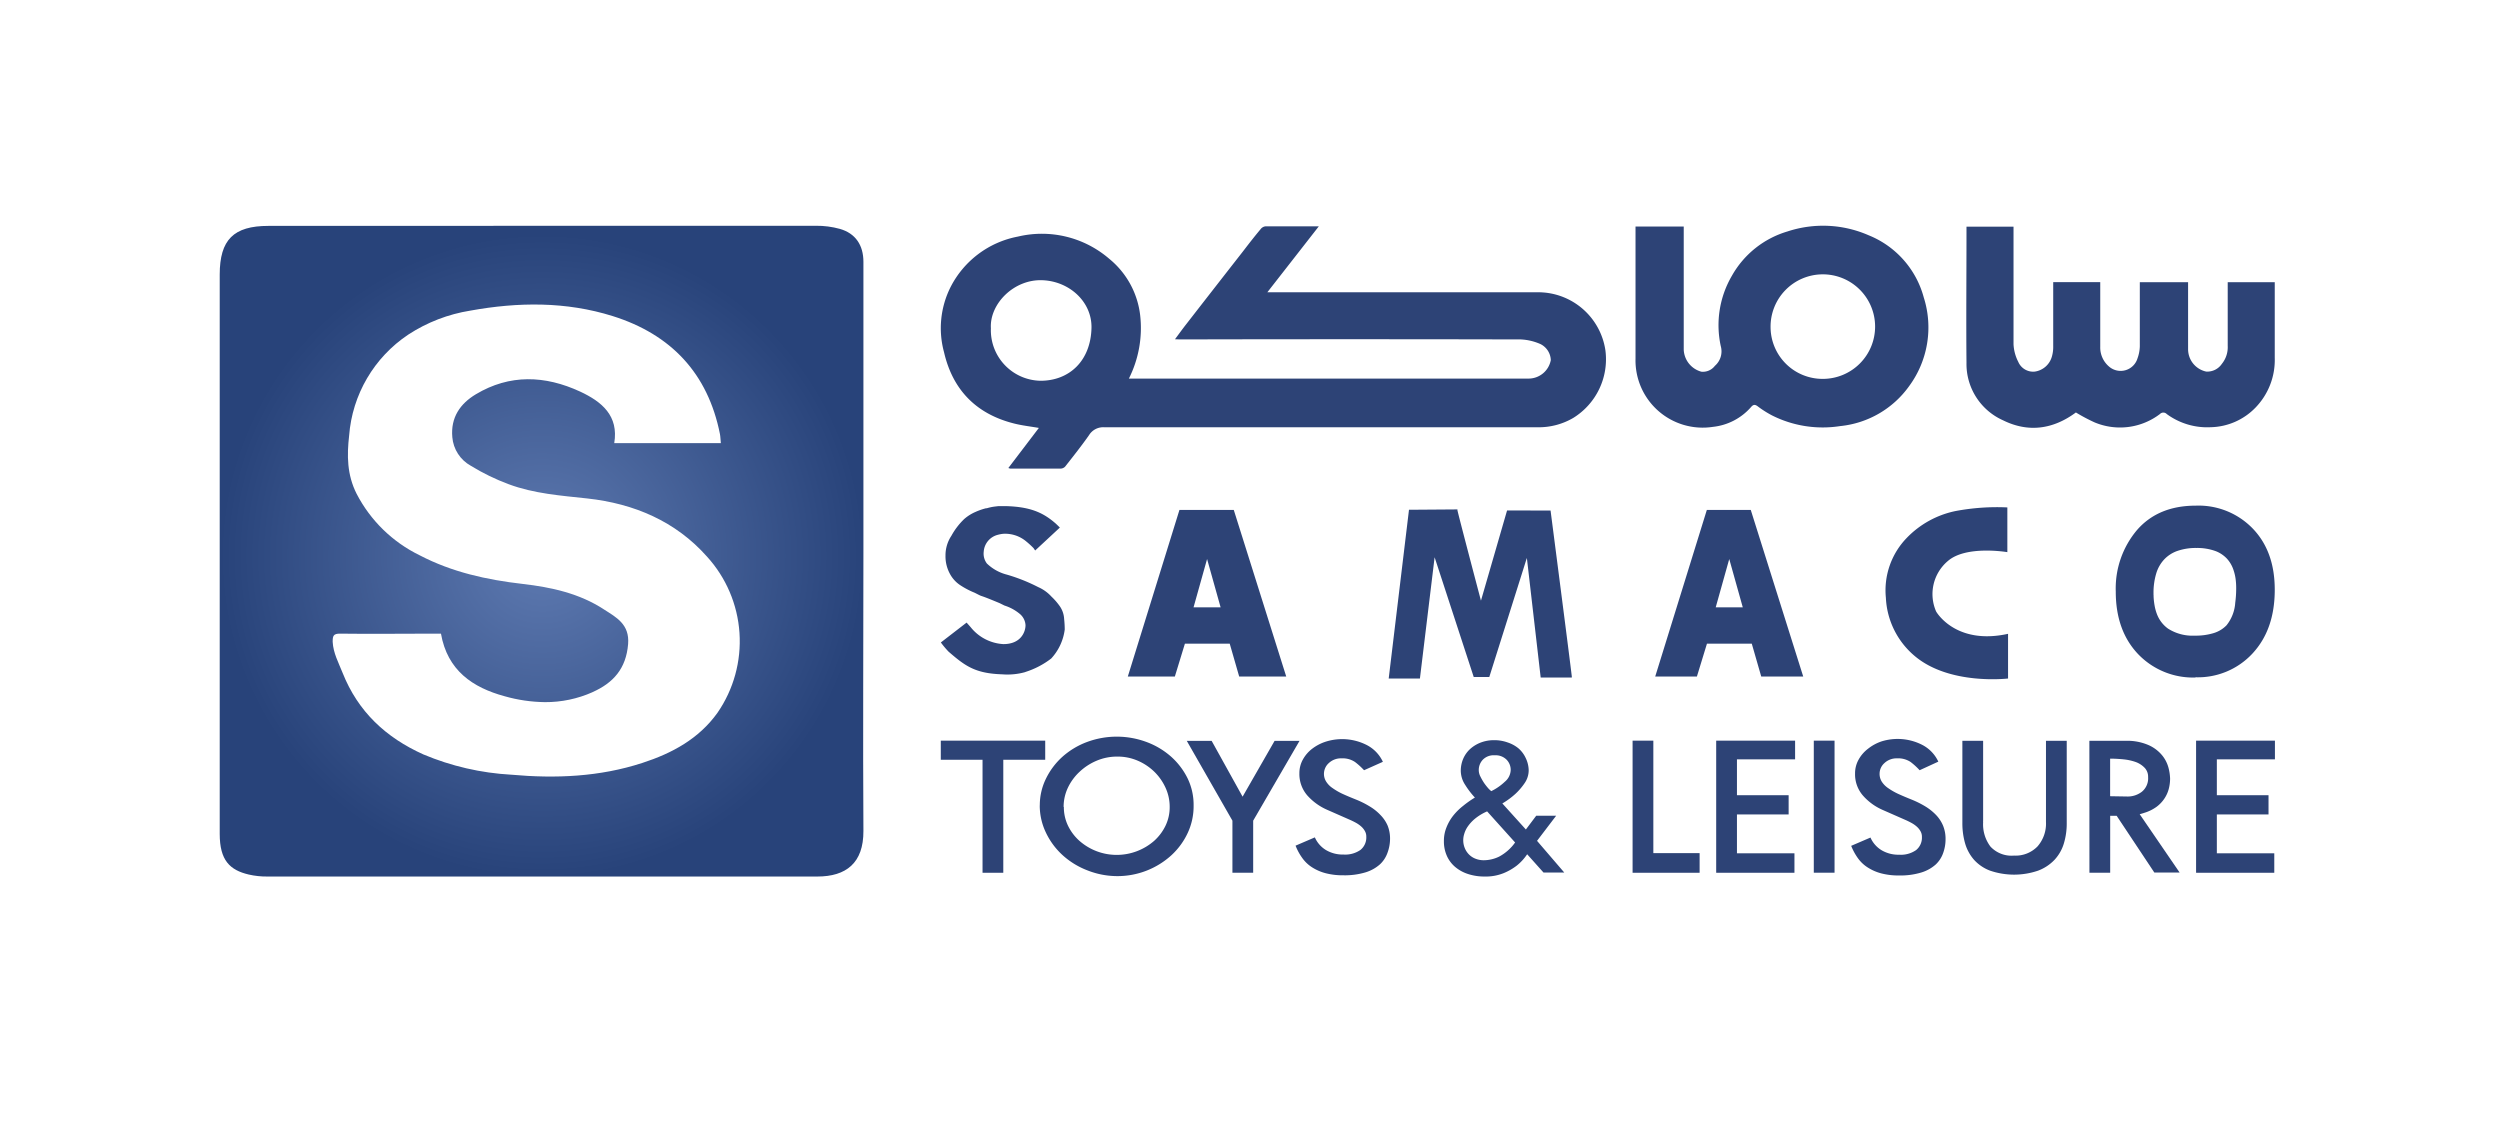 <svg id="Layer_1" data-name="Layer 1" xmlns="http://www.w3.org/2000/svg" xmlns:xlink="http://www.w3.org/1999/xlink" viewBox="0 0 425.2 194.02"><defs><style>.cls-1{fill:none;}.cls-2{fill:#2d4376;}.cls-3{clip-path:url(#clip-path);}.cls-4{fill:url(#radial-gradient);}</style><clipPath id="clip-path"><path class="cls-1" d="M100.77,117.72c3.54-1.57,5.72-4,6.06-8.18.27-3.36-2-4.53-4.08-5.87-4.18-2.75-9-3.8-13.89-4.36-6.09-.7-12-2-17.51-4.88A23.8,23.8,0,0,1,60.66,84C59,80.73,59,77.42,59.38,74.09A22.72,22.72,0,0,1,69.44,56.91,27.09,27.09,0,0,1,80,52.83c8.14-1.47,16.28-1.56,24.21.93,9.9,3.11,16.19,9.73,18.24,20.07.09.47.09,1,.15,1.54H104.47c.78-4.67-2.12-7.05-5.78-8.76-6-2.78-12-3-17.76.45-2.65,1.59-4.3,3.93-4,7.3a6.13,6.13,0,0,0,3.15,4.86,36.62,36.62,0,0,0,6.45,3.14c4.29,1.6,8.85,1.93,13.37,2.42,7.93.87,15,3.87,20.33,9.87a21.4,21.4,0,0,1,1.8,26.58c-3.18,4.44-7.73,6.89-12.78,8.53-7.27,2.37-14.74,2.68-22.31,2A45,45,0,0,1,72,128.31c-6.36-2.86-11.11-7.27-13.73-13.87-.69-1.74-1.59-3.36-1.69-5.28,0-1,.11-1.41,1.29-1.39,5.17.07,10.34,0,15.52,0H75c1.09,6.25,5.38,9.17,10.84,10.65a26.12,26.12,0,0,0,6.85,1,19.64,19.64,0,0,0,8.08-1.69M83.93,38.42q-8.43,0-16.85,0-10.71,0-21.42,0c-5.95,0-8.28,2.37-8.29,8.26q0,19.61,0,39.21c0,18.65,0,37.29,0,55.94,0,4.5,1.72,6.15,4.93,6.91a13.5,13.5,0,0,0,3.17.34q19.34,0,38.68,0c18.29,0,36.58,0,54.86,0,4.87,0,7.87-2.27,7.84-7.76-.1-16,0-31.94,0-47.91V80.27q0-17.86,0-35.73c0-2.85-1.35-4.85-4-5.61a14.79,14.79,0,0,0-4.08-.53h-9.69l-45.18,0"/></clipPath><radialGradient id="radial-gradient" cx="-10.73" cy="177.84" r="0.9" gradientTransform="matrix(60.98, 0, 0, -60.98, 746.55, 10939.2)" gradientUnits="userSpaceOnUse"><stop offset="0" stop-color="#5e7ab1"/><stop offset="1" stop-color="#28437a"/></radialGradient></defs><path class="cls-2" d="M176.06,93.63l-.28-.41a15.19,15.19,0,0,0-1.26-1.15,5.56,5.56,0,0,0-3.92-1.28,5.63,5.63,0,0,0-.89.17,3.18,3.18,0,0,0-2.4,2.88,2.78,2.78,0,0,0,.54,2,7.58,7.58,0,0,0,3.39,1.89,29.86,29.86,0,0,1,5.29,2.1l.17.08a6.61,6.61,0,0,1,2.12,1.55,10.87,10.87,0,0,1,1.31,1.48,4.19,4.19,0,0,1,.86,2.35,17.08,17.08,0,0,1,.1,1.78,8.93,8.93,0,0,1-2.3,4.93,14.2,14.2,0,0,1-4.33,2.27l-.16.06a11.17,11.17,0,0,1-3.85.36c-4.58-.15-6.28-1.4-9.11-3.85a15,15,0,0,1-1.32-1.57l4.38-3.38.69.78a7.66,7.66,0,0,0,5.57,2.88c3,0,3.76-2.11,3.76-3.21a2.69,2.69,0,0,0-.87-1.84,7.68,7.68,0,0,0-2.71-1.51l-.83-.41c-4.32-1.8-2.36-.81-4.11-1.7l-.14-.07a14,14,0,0,1-2.44-1.28,5.28,5.28,0,0,1-1.69-1.81,6.23,6.23,0,0,1-.82-3.2,6,6,0,0,1,1-3.39A11.82,11.82,0,0,1,164,88.27a7.36,7.36,0,0,1,1.93-1.21,10.92,10.92,0,0,1,1.75-.61l.14,0a8.41,8.41,0,0,1,1-.24c.43-.07.79-.1,1-.13l.53,0,.67,0c4,.1,6.17,1,8.19,2.67.18.15.36.3.52.46l.22.21.31.31Z"/><path class="cls-2" d="M210.76,115.06l-1.61-5.59h-7.62l-1.71,5.59h-8l8.78-28.33h9.24l8.92,28.33ZM203,103.29h4.6l-2.3-8.21Z"/><path class="cls-2" d="M263.72,86.83s3.32,25.61,3.61,28.2a1.67,1.67,0,0,1,0,.21h-5.29L259.69,94.9l-.08.24-6.31,20h-2.65L244,94.78,241.5,115.4h-5.31l3.45-28.7h.18l8.06-.06,0,.15c.35,1.56,4,15.37,4,15.37l4.44-15.34Z"/><path class="cls-2" d="M299.55,115.06l-1.61-5.59h-7.62l-1.71,5.59h-7.09l8.78-28.33h7.47l8.92,28.33Zm-7.74-11.77h4.6l-2.3-8.21Z"/><path class="cls-2" d="M373.42,115.23a12.94,12.94,0,0,1-9.79-4q-3.78-4-3.78-10.6a15.38,15.38,0,0,1,3.62-10.49q3.61-4.14,10-4.14a12.81,12.81,0,0,1,9.68,3.9q3.75,3.9,3.74,10.42,0,6.74-3.77,10.81a12.66,12.66,0,0,1-9.73,4.06m-7.11-14v.2a11.56,11.56,0,0,0,.18,1.64,7.72,7.72,0,0,0,.37,1.36,5.4,5.4,0,0,0,1.9,2.52,7.74,7.74,0,0,0,4.55,1.2,10.44,10.44,0,0,0,3.14-.41,5.13,5.13,0,0,0,2.26-1.34,6.83,6.83,0,0,0,1.49-3.85,18.15,18.15,0,0,0,.16-2.33V100a11.38,11.38,0,0,0-.09-1.47,7.79,7.79,0,0,0-.35-1.53,5.3,5.3,0,0,0-1.15-2,5.21,5.21,0,0,0-1.86-1.25,9.1,9.1,0,0,0-3.31-.55,9.48,9.48,0,0,0-3.32.53,5.68,5.68,0,0,0-2.08,1.33,6,6,0,0,0-1.44,2.48,11.35,11.35,0,0,0-.46,3.37s0,.21,0,.31"/><path class="cls-2" d="M341.41,86.3v7.61s-7-1.2-10.11,1.5a7.36,7.36,0,0,0-2,8.6s3.25,5.77,12.23,3.79v7.6s-9.94,1.2-15.88-3.83a13.75,13.75,0,0,1-4.9-9.9,12.81,12.81,0,0,1,3.52-10.15,16,16,0,0,1,8.37-4.61,38,38,0,0,1,8.73-.61"/><g class="cls-3"><rect class="cls-4" x="37.32" y="38.39" width="109.6" height="110.71"/></g><path class="cls-2" d="M199.84,57.7c.68-.92,1.26-1.72,1.86-2.49q4.81-6.19,9.64-12.37c1-1.3,2-2.6,3.07-3.87a1.2,1.2,0,0,1,.79-.47c3,0,5.94,0,9.1,0l-8.75,11.21h45.91a11.56,11.56,0,0,1,11.59,9.89,11.73,11.73,0,0,1-5.47,11.48,11.59,11.59,0,0,1-6,1.59q-36.88,0-73.77,0A2.82,2.82,0,0,0,185.23,74c-1.29,1.84-2.69,3.6-4.08,5.37a1.11,1.11,0,0,1-.75.33c-2.85,0-5.71,0-8.56,0a1.78,1.78,0,0,1-.34-.1l5.19-6.82c-1.44-.25-2.81-.4-4.13-.73-6.47-1.6-10.51-5.69-12-12.15a15.55,15.55,0,0,1,1.11-11.07,16.25,16.25,0,0,1,11.45-8.59A17.56,17.56,0,0,1,188.64,44a14.54,14.54,0,0,1,5.29,9.71A19.13,19.13,0,0,1,192,64.39c.38,0,.72,0,1.06,0H260a3.85,3.85,0,0,0,3.76-3.14A3.16,3.16,0,0,0,262,58.52a9.32,9.32,0,0,0-3.33-.79q-29-.07-57.93,0Zm-31.31-1.84a8.6,8.6,0,0,0,8.44,8.9c4.91,0,8.55-3.4,8.67-9,.09-4.43-3.76-7.93-8.35-8.1-4.87-.19-9,4.05-8.76,8.17"/><path class="cls-2" d="M278.17,38.53h8.2v1.2c0,6.59,0,13.18,0,19.77a4.06,4.06,0,0,0,3,3.72,2.57,2.57,0,0,0,2.3-1,3.26,3.26,0,0,0,1-3.35,16.66,16.66,0,0,1,1.91-12A16.08,16.08,0,0,1,304,39.37a19.32,19.32,0,0,1,13.83.65,15.82,15.82,0,0,1,9.36,10.56,16.84,16.84,0,0,1-2.49,15.1,16.42,16.42,0,0,1-11.73,6.79,19.17,19.17,0,0,1-11.59-1.82,17.21,17.21,0,0,1-2.37-1.5c-.48-.37-.78-.4-1.19.08a10,10,0,0,1-6.48,3.37A11.43,11.43,0,0,1,278.17,61V38.53ZM310,64.44a8.89,8.89,0,1,0-8.86-8.69A8.84,8.84,0,0,0,310,64.44"/><path class="cls-2" d="M353.07,70.15c-3.86,2.86-8.07,3.47-12.38,1.34a10.49,10.49,0,0,1-6.23-9.77c-.07-7.34,0-14.69,0-22V38.55h8v1.12c0,6.29,0,12.59,0,18.88a7.27,7.27,0,0,0,.81,3,2.75,2.75,0,0,0,2.82,1.65A3.54,3.54,0,0,0,349,60.59a5.8,5.8,0,0,0,.21-1.72c0-3.61,0-7.21,0-10.88h8v1c0,3.35,0,6.69,0,10a4.25,4.25,0,0,0,1.49,3.35,3,3,0,0,0,4.85-1.4,6.38,6.38,0,0,0,.39-2.07c0-3.28,0-6.56,0-9.84V48h8.21V59.36a3.89,3.89,0,0,0,3.09,3.84,3,3,0,0,0,2.65-1.31,4.48,4.48,0,0,0,1-3.06c0-3.25,0-6.49,0-9.74V48h8v1.08c0,3.93,0,7.87,0,11.8a11.63,11.63,0,0,1-3.28,8.45A10.91,10.91,0,0,1,376,72.66a11.61,11.61,0,0,1-7.48-2.24.8.8,0,0,0-1.16,0,11.2,11.2,0,0,1-11.11,1.42,29.67,29.67,0,0,1-3.2-1.7"/><polygon class="cls-2" points="170.64 148.44 167.11 148.44 167.11 129.22 160.01 129.22 160.01 125.97 177.77 125.97 177.77 129.22 170.64 129.22 170.64 148.44"/><path class="cls-2" d="M176.85,137a10.22,10.22,0,0,1,1.05-4.57,12.16,12.16,0,0,1,2.8-3.72,13.21,13.21,0,0,1,4.15-2.5,14.54,14.54,0,0,1,10.18,0,13.2,13.2,0,0,1,4.17,2.5,12.19,12.19,0,0,1,2.81,3.72,10.34,10.34,0,0,1,1,4.57,10.76,10.76,0,0,1-1,4.66,12.1,12.1,0,0,1-2.8,3.82,13.62,13.62,0,0,1-9.2,3.53,13.86,13.86,0,0,1-5.12-1,13.37,13.37,0,0,1-4.18-2.58,12.31,12.31,0,0,1-2.82-3.82,10.63,10.63,0,0,1-1.05-4.66m4.1.29a7.25,7.25,0,0,0,.7,3.18,8.23,8.23,0,0,0,1.95,2.59,9.57,9.57,0,0,0,6.35,2.39,9.67,9.67,0,0,0,6.36-2.39,8.35,8.35,0,0,0,1.94-2.59,7.25,7.25,0,0,0,.7-3.18,7.76,7.76,0,0,0-.7-3.25,9.07,9.07,0,0,0-1.91-2.73,9.34,9.34,0,0,0-2.82-1.88,8.63,8.63,0,0,0-3.46-.7,8.9,8.9,0,0,0-3.53.7,9.73,9.73,0,0,0-2.9,1.88,8.88,8.88,0,0,0-2,2.73,7.63,7.63,0,0,0-.72,3.25"/><polygon class="cls-2" points="206.08 126.01 211.34 135.5 216.78 126.01 221.02 126.01 213.14 139.58 213.14 148.44 209.61 148.44 209.61 139.58 201.85 126.01 206.08 126.01"/><path class="cls-2" d="M232,131a12,12,0,0,0-1.54-1.4,3.8,3.8,0,0,0-2.31-.62,3,3,0,0,0-2.14.8,2.46,2.46,0,0,0-.45,3.16,3.68,3.68,0,0,0,1.07,1.09,10.89,10.89,0,0,0,1.73,1c.68.31,1.47.64,2.37,1a15.54,15.54,0,0,1,2.27,1.15,8.47,8.47,0,0,1,1.8,1.45A6,6,0,0,1,236,140.4a5.92,5.92,0,0,1,.42,2.29A6.86,6.86,0,0,1,236,145a4.93,4.93,0,0,1-1.29,2,6.55,6.55,0,0,1-2.43,1.36,12.21,12.21,0,0,1-3.8.51,11.6,11.6,0,0,1-3-.35,8.11,8.11,0,0,1-2.31-1,6,6,0,0,1-1.67-1.58,9.31,9.31,0,0,1-1.15-2.11l3.28-1.41a4.74,4.74,0,0,0,1.93,2.18,5.58,5.58,0,0,0,2.94.74,4.54,4.54,0,0,0,2.88-.78,2.71,2.71,0,0,0,1-2.23,1.88,1.88,0,0,0-.25-1,3,3,0,0,0-.65-.79,4.93,4.93,0,0,0-.88-.61q-.48-.26-.9-.45l-4-1.76a9.71,9.71,0,0,1-3.36-2.44,5.55,5.55,0,0,1-1.34-3.76,4.72,4.72,0,0,1,.6-2.35,5.93,5.93,0,0,1,1.61-1.85,7.65,7.65,0,0,1,2.31-1.19,9.23,9.23,0,0,1,6.87.55,6.11,6.11,0,0,1,2.81,2.89Z"/><path class="cls-2" d="M259.74,145.29a8.54,8.54,0,0,1-1.73,1.9,9.67,9.67,0,0,1-2.26,1.31,8.14,8.14,0,0,1-3.25.58,8.87,8.87,0,0,1-2.79-.42,6.44,6.44,0,0,1-2.19-1.19,5.27,5.27,0,0,1-1.43-1.89,6,6,0,0,1-.51-2.53,6,6,0,0,1,.43-2.31,7.84,7.84,0,0,1,1.14-2,10,10,0,0,1,1.7-1.68,16.71,16.71,0,0,1,2-1.41,13.88,13.88,0,0,1-1.64-2.14,4.42,4.42,0,0,1-.76-2.39,5.2,5.2,0,0,1,.42-2.09,4.89,4.89,0,0,1,1.18-1.65,5.82,5.82,0,0,1,1.8-1.09,6.28,6.28,0,0,1,2.28-.4,6.65,6.65,0,0,1,2.3.39,5.69,5.69,0,0,1,1.83,1,4.88,4.88,0,0,1,1.22,1.62A5,5,0,0,1,260,131a3.85,3.85,0,0,1-.71,2.22,10.47,10.47,0,0,1-1.55,1.8,13.21,13.21,0,0,1-2.22,1.63l4,4.43,1.76-2.34h3.39l-3.25,4.27,4.63,5.39h-3.53ZM252.93,138a8.65,8.65,0,0,0-2.07,1.25,6.62,6.62,0,0,0-1.24,1.35,4.29,4.29,0,0,0-.59,1.26,3.52,3.52,0,0,0,.06,2.28,3.32,3.32,0,0,0,.68,1.11,3.11,3.11,0,0,0,1.11.77,3.82,3.82,0,0,0,1.52.29,6.07,6.07,0,0,0,2.54-.6,7.92,7.92,0,0,0,2.75-2.42Zm.7-3.44a9.19,9.19,0,0,0,2.31-1.6,2.7,2.7,0,0,0,1-2,2.47,2.47,0,0,0-.72-1.77,2.63,2.63,0,0,0-2-.73,2.57,2.57,0,0,0-2,.73,2.54,2.54,0,0,0-.71,1.83,2.37,2.37,0,0,0,.28,1.06,9.82,9.82,0,0,0,.63,1.1,10.45,10.45,0,0,0,.69.88,4.17,4.17,0,0,0,.48.46"/><polygon class="cls-2" points="281.2 125.97 281.2 145.1 289.07 145.1 289.07 148.44 277.67 148.44 277.67 125.97 281.2 125.97"/><polygon class="cls-2" points="291.89 148.44 291.89 125.97 305.31 125.97 305.31 129.15 295.42 129.15 295.42 135.25 304.21 135.25 304.21 138.52 295.42 138.52 295.42 145.13 305.2 145.13 305.2 148.44 291.89 148.44"/><rect class="cls-2" x="308.49" y="125.97" width="3.53" height="22.46"/><path class="cls-2" d="M326.49,131a11.93,11.93,0,0,0-1.53-1.4,3.85,3.85,0,0,0-2.32-.62,3,3,0,0,0-2.13.8,2.43,2.43,0,0,0-.83,1.8,2.48,2.48,0,0,0,.37,1.36,3.8,3.8,0,0,0,1.07,1.09,11,11,0,0,0,1.74,1c.68.31,1.46.64,2.36,1a16.19,16.19,0,0,1,2.28,1.15,9,9,0,0,1,1.8,1.45,6,6,0,0,1,1.18,1.81,5.92,5.92,0,0,1,.42,2.29,6.86,6.86,0,0,1-.39,2.3,4.91,4.91,0,0,1-1.28,2,6.52,6.52,0,0,1-2.44,1.36,12.17,12.17,0,0,1-3.8.51,11.52,11.52,0,0,1-3-.35,8,8,0,0,1-2.31-1,6,6,0,0,1-1.68-1.58,9.72,9.72,0,0,1-1.15-2.11l3.28-1.41a4.74,4.74,0,0,0,1.93,2.18,5.61,5.61,0,0,0,2.94.74,4.52,4.52,0,0,0,2.88-.78,2.71,2.71,0,0,0,1-2.23,1.88,1.88,0,0,0-.25-1,3,3,0,0,0-.65-.79,4.93,4.93,0,0,0-.88-.61q-.48-.26-.9-.45l-4-1.76a9.58,9.58,0,0,1-3.35-2.44,5.5,5.5,0,0,1-1.34-3.76,4.72,4.72,0,0,1,.6-2.35,5.9,5.9,0,0,1,1.6-1.85A7.59,7.59,0,0,1,320,126.1a9.2,9.2,0,0,1,6.86.55,6.11,6.11,0,0,1,2.81,2.89Z"/><path class="cls-2" d="M337.29,126v13.19c0,.11,0,.22,0,.34a2,2,0,0,0,0,.34,6.27,6.27,0,0,0,1.25,4.12,4.89,4.89,0,0,0,4,1.53,5.19,5.19,0,0,0,4-1.56,5.88,5.88,0,0,0,1.44-4.16V126h3.53v14a11.67,11.67,0,0,1-.49,3.46,7.05,7.05,0,0,1-1.59,2.78,7.47,7.47,0,0,1-2.79,1.84,12.61,12.61,0,0,1-8.17,0,7,7,0,0,1-2.72-1.84,7.3,7.3,0,0,1-1.52-2.78,12.37,12.37,0,0,1-.47-3.46V126Z"/><path class="cls-2" d="M355.36,126h6.1a9.1,9.1,0,0,1,4,.74,6.32,6.32,0,0,1,2.31,1.77,5.64,5.64,0,0,1,1.06,2.12,8.16,8.16,0,0,1,.26,1.79,7,7,0,0,1-.23,1.77,5.44,5.44,0,0,1-.74,1.63,5.66,5.66,0,0,1-1.33,1.4,7,7,0,0,1-2,1l-.87.26,6.79,9.92h-4.3L360,138.75h-1.1v9.69h-3.53Zm6.46,9.47a3.92,3.92,0,0,0,2.48-.82,2.94,2.94,0,0,0,1.05-2.48,2.2,2.2,0,0,0-.54-1.53,4,4,0,0,0-1.47-1,8.71,8.71,0,0,0-2.08-.48,23,23,0,0,0-2.37-.13v6.39Z"/><polygon class="cls-2" points="373.51 148.44 373.51 125.97 386.92 125.97 386.92 129.15 377.04 129.15 377.04 135.25 385.83 135.25 385.83 138.52 377.04 138.52 377.04 145.13 386.81 145.13 386.81 148.44 373.51 148.44"/></svg>